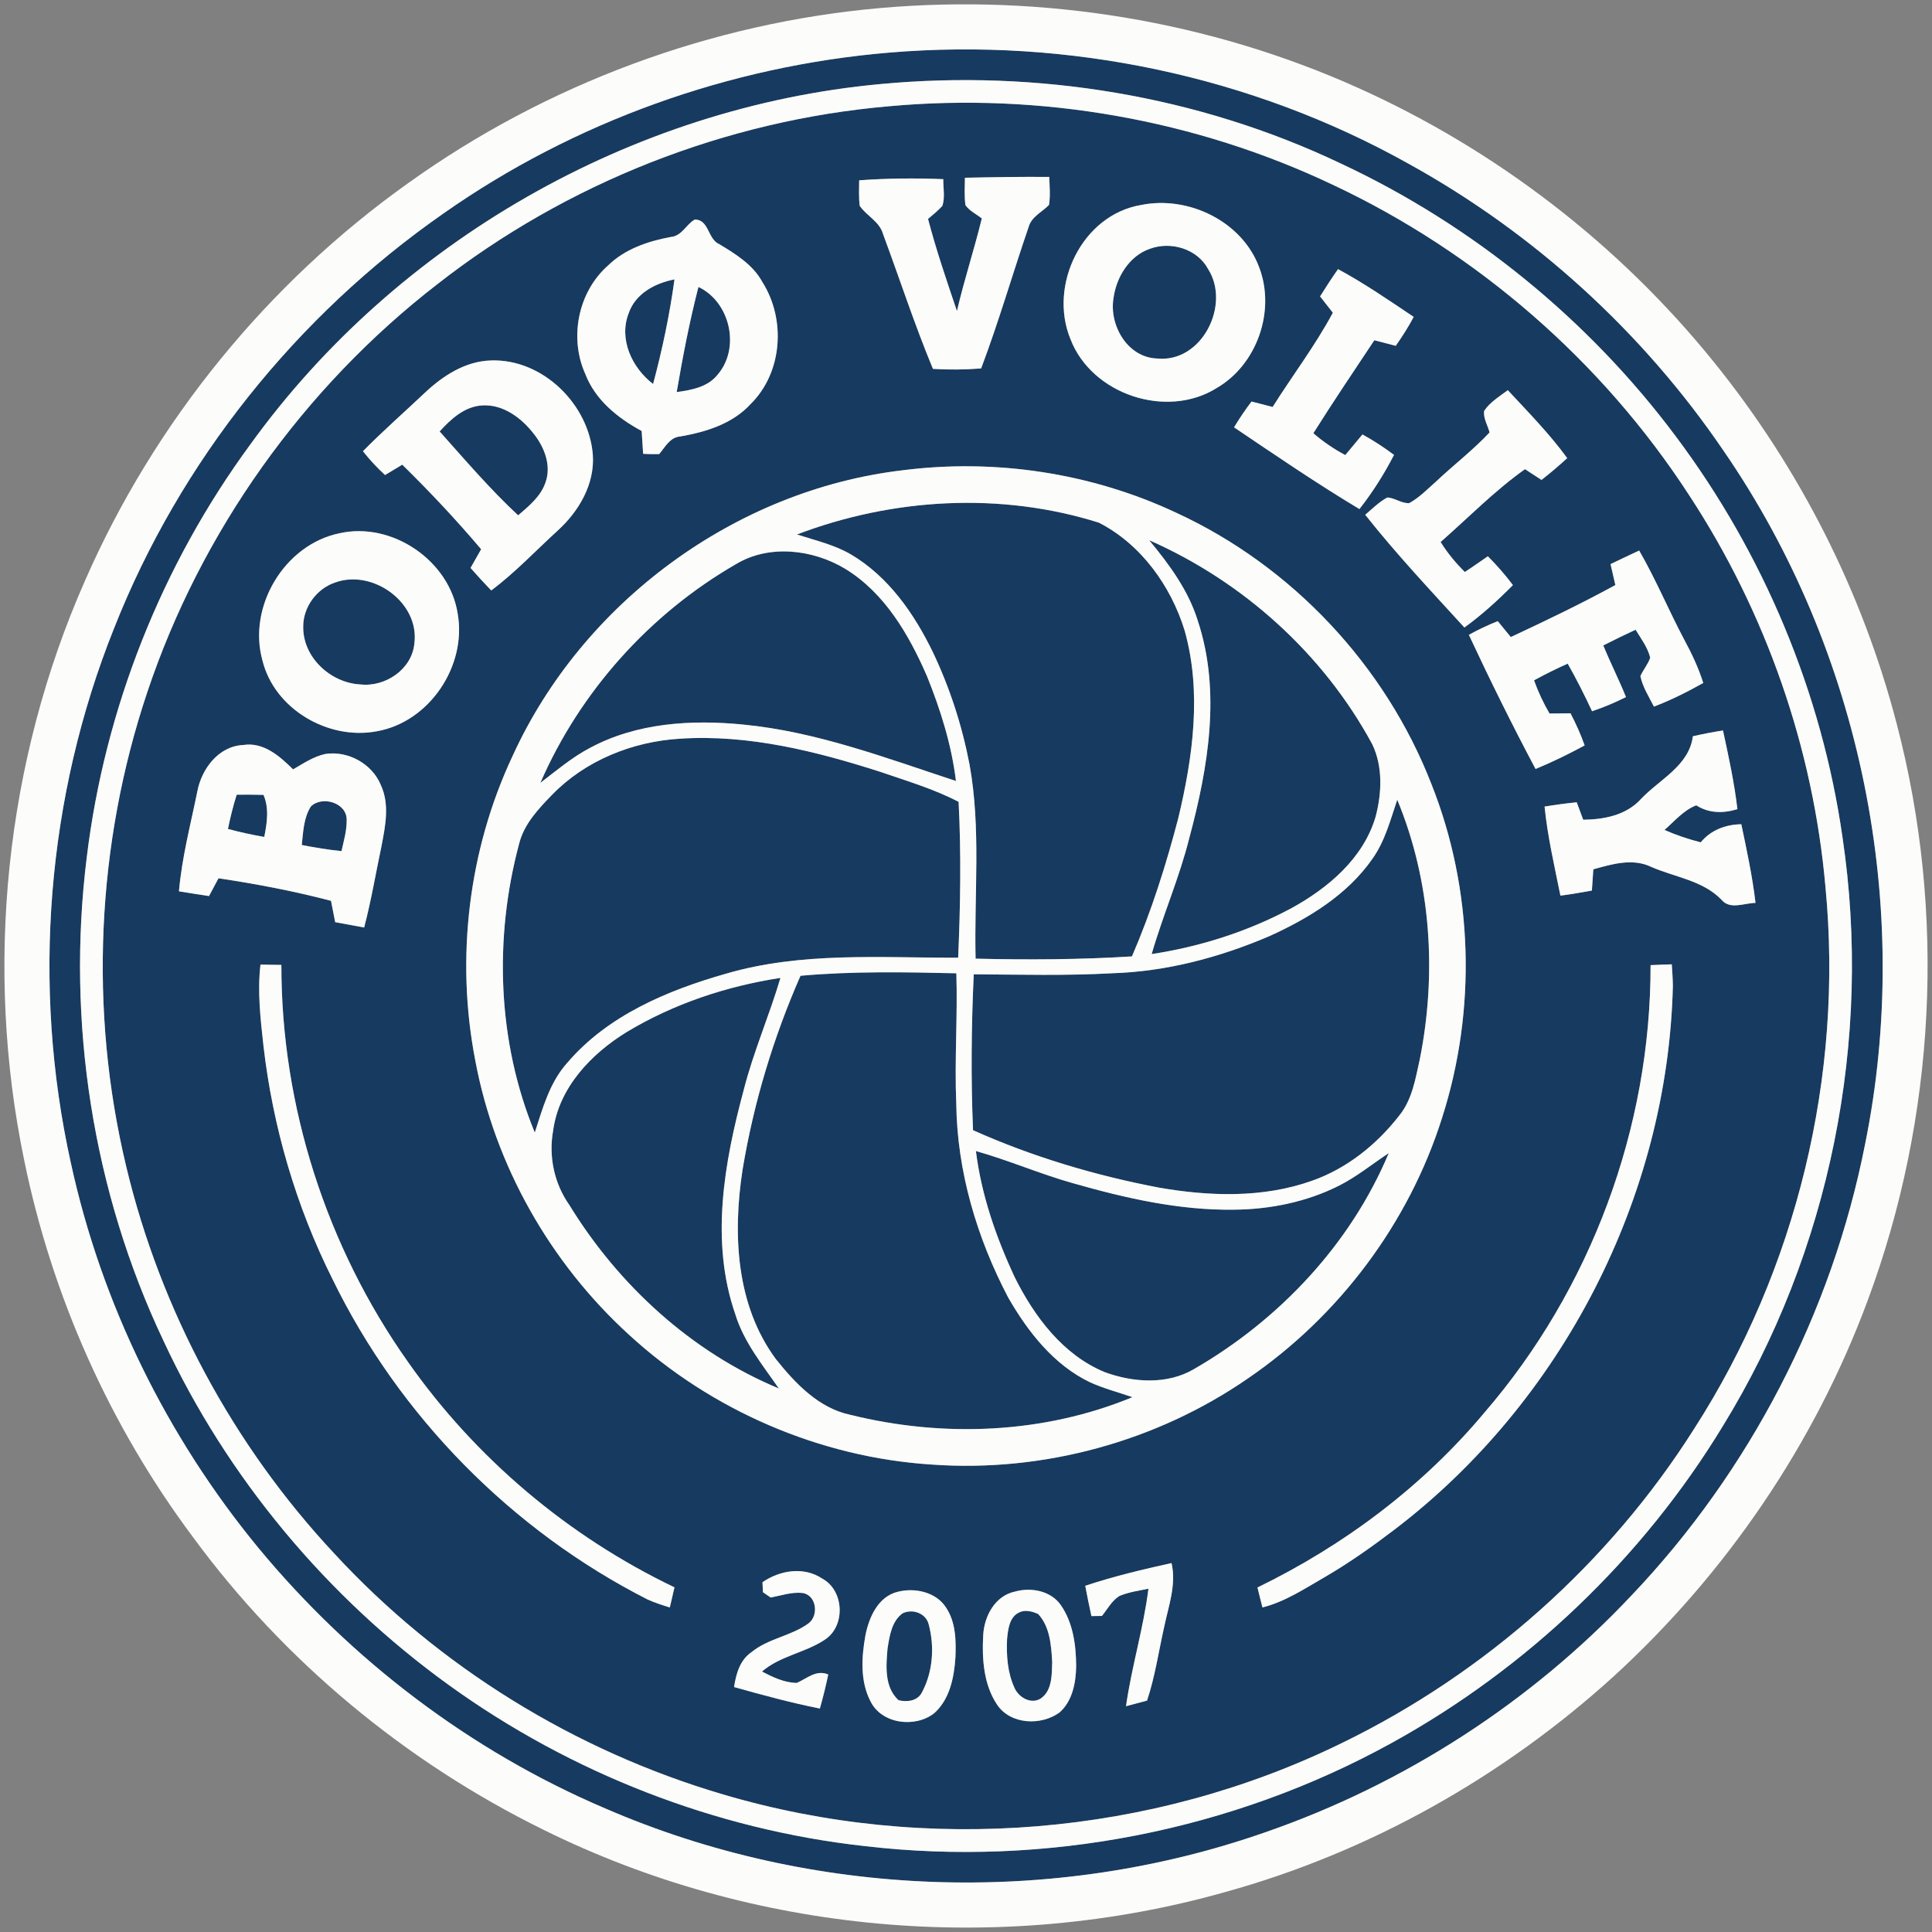<?xml version="1.0" encoding="UTF-8"?>
<svg width="256px" height="256px" viewBox="0 0 256 256" version="1.1" xmlns="http://www.w3.org/2000/svg" xmlns:xlink="http://www.w3.org/1999/xlink">
    <rect x="0" y="0" width="256" height="256" fill="#808080" stroke="none"/>
    <!-- Generator: Sketch 51.3 (57544) - http://www.bohemiancoding.com/sketch -->
    <title>logo/bodø</title>
    <desc>Created with Sketch.</desc>
    <defs></defs>
    <g id="logo/bodø" stroke="none" stroke-width="1" fill="none" fill-rule="evenodd">
        <g id="bodø" fill-rule="nonzero">
            <g id="#173a60ff" transform="translate(5.967, 5.967)" fill="#173A60">
                <path d="M111.864,1.003 C135.561,-0.991 159.854,4.082 180.626,15.7 C197.299,24.896 211.764,38.072 222.457,53.826 C240.67,80.291 247.556,114.197 241.159,145.675 C236.761,167.981 225.889,188.963 210.218,205.433 C196.881,219.617 180.047,230.472 161.65,236.833 C133.472,246.685 101.642,245.533 74.252,233.67 C56.427,226.08 40.578,214.037 28.25,199.113 C16.124,184.38 7.471,166.776 3.419,148.122 C-1.79,124.622 0.209,99.566 9.172,77.218 C17.884,55.162 33.322,35.888 52.757,22.342 C70.105,10.145 90.746,2.775 111.864,1.003 Z M110.683,5.174 C77.749,8.217 46.587,26.077 27.235,52.883 C15.467,68.887 7.913,87.935 5.526,107.657 C2.823,129.384 6.308,151.887 15.688,171.681 C24.114,189.822 37.356,205.665 53.569,217.355 C69.693,228.98 88.818,236.457 108.588,238.647 C132.541,241.458 157.318,236.636 178.436,224.982 C196.38,215.094 211.704,200.474 222.338,182.959 C236.528,159.884 242.168,131.765 238.175,104.996 C235.436,85.793 227.697,67.354 216.072,51.839 C204.537,36.401 189.148,23.852 171.687,15.694 C152.812,6.707 131.461,3.216 110.683,5.174 Z" id="Shape"></path>
                <path d="M111.852,8.11 C131.909,6.278 152.448,9.876 170.649,18.523 C189.774,27.516 206.34,41.909 217.845,59.638 C228.013,75.135 234.303,93.151 235.92,111.614 C238.319,136.563 232.095,162.241 218.537,183.323 C207.247,201.184 190.86,215.738 171.866,224.982 C146.636,237.346 116.787,239.775 89.857,231.808 C70.224,226.038 52.155,214.903 38.287,199.841 C24.902,185.508 15.306,167.665 10.753,148.587 C5.8,127.928 6.797,105.891 13.546,85.757 C20.659,64.477 34.235,45.418 51.976,31.693 C69.108,18.284 90.173,9.977 111.852,8.11 Z M121.889,17.586 C121.872,18.791 121.8,20.009 121.955,21.208 C122.498,21.984 123.393,22.401 124.127,22.968 C123.131,27.092 121.788,31.12 120.833,35.249 C119.467,31.215 118.088,27.175 117.002,23.046 C117.653,22.491 118.321,21.948 118.9,21.315 C119.276,20.176 119.007,18.946 119.019,17.771 C115.307,17.622 111.584,17.651 107.878,17.926 C107.872,19.054 107.806,20.182 107.95,21.303 C108.857,22.64 110.569,23.368 111.035,25.033 C113.249,30.983 115.212,37.039 117.653,42.911 C119.777,43.043 121.913,43.019 124.038,42.852 C126.371,36.681 128.197,30.326 130.339,24.084 C130.727,22.73 132.112,22.133 133.03,21.19 C133.227,19.961 133.102,18.708 133.066,17.478 C129.343,17.443 125.613,17.508 121.889,17.586 Z M145.228,21.196 C137.405,22.509 132.935,31.836 135.877,38.973 C138.694,46.301 148.623,49.613 155.271,45.436 C160.606,42.327 163.07,35.231 160.886,29.473 C158.625,23.35 151.488,19.919 145.228,21.196 Z M82.911,25.433 C79.879,26 76.83,27.026 74.586,29.228 C70.63,32.725 69.43,38.788 71.585,43.58 C72.909,47.035 75.887,49.428 79.056,51.14 C79.121,52.149 79.187,53.151 79.253,54.166 C79.957,54.208 80.667,54.219 81.377,54.202 C82.165,53.277 82.797,51.97 84.164,51.868 C87.577,51.272 91.092,50.197 93.503,47.56 C97.722,43.389 98.187,36.377 95.066,31.43 C93.813,29.115 91.527,27.706 89.343,26.388 C87.792,25.737 87.995,23.088 86.079,23.13 C84.939,23.786 84.373,25.32 82.911,25.433 Z M171.329,29.694 C170.5,30.875 169.712,32.087 168.948,33.31 C169.509,34.032 170.076,34.748 170.643,35.47 C168.31,39.826 165.296,43.777 162.664,47.96 C161.734,47.721 160.797,47.476 159.866,47.238 C159.03,48.336 158.261,49.475 157.55,50.657 C163.028,54.351 168.495,58.086 174.164,61.488 C175.918,59.25 177.446,56.839 178.746,54.309 C177.416,53.312 176.025,52.399 174.563,51.6 C173.811,52.513 173.048,53.42 172.29,54.333 C170.774,53.527 169.354,52.561 168.059,51.439 C170.673,47.279 173.424,43.204 176.139,39.116 C177.082,39.361 178.024,39.611 178.973,39.856 C179.839,38.627 180.65,37.356 181.354,36.025 C178.072,33.823 174.808,31.573 171.329,29.694 Z M50.293,46.11 C47.572,48.682 44.755,51.152 42.124,53.82 C43.013,54.948 43.991,56.004 45.054,56.976 C45.811,56.517 46.575,56.057 47.333,55.604 C50.979,59.178 54.488,62.914 57.788,66.811 C57.323,67.634 56.851,68.464 56.38,69.287 C57.269,70.302 58.188,71.298 59.125,72.271 C62.293,69.902 65.008,67.002 67.927,64.34 C70.719,61.804 72.85,58.206 72.587,54.321 C72.086,47.614 65.933,41.557 59.095,41.795 C55.687,41.885 52.698,43.836 50.293,46.11 Z M190.693,48.473 C190.556,49.463 191.165,50.388 191.409,51.331 C189.219,53.676 186.659,55.628 184.332,57.824 C183.192,58.832 182.112,59.96 180.769,60.7 C179.749,60.766 178.866,60.002 177.857,59.954 C176.759,60.551 175.87,61.44 174.933,62.246 C179.045,67.443 183.604,72.283 188.073,77.182 C190.383,75.511 192.495,73.584 194.5,71.561 C193.492,70.212 192.376,68.941 191.182,67.742 C190.162,68.428 189.166,69.162 188.127,69.824 C186.916,68.619 185.818,67.306 184.923,65.85 C188.617,62.604 192.084,59.053 196.1,56.201 C196.828,56.672 197.556,57.149 198.29,57.627 C199.465,56.708 200.599,55.741 201.697,54.739 C199.346,51.504 196.535,48.658 193.826,45.734 C192.722,46.563 191.481,47.303 190.693,48.473 Z M113.607,56.35 C91.396,58.975 71.232,73.876 61.959,94.189 C56.099,106.661 54.387,121.018 57.006,134.534 C59.602,148.438 66.924,161.352 77.361,170.876 C88.299,180.937 102.71,187.166 117.557,188.097 C132.249,189.142 147.257,185.06 159.376,176.688 C171.454,168.447 180.71,156.112 185.114,142.155 C189.703,127.845 189.267,111.924 183.711,97.948 C177.595,82.2 165.212,69.025 149.87,61.965 C138.64,56.696 125.905,54.774 113.607,56.35 Z M38.991,64.698 C31.723,66.202 26.817,74.425 28.81,81.55 C30.392,87.983 37.511,92.136 43.92,90.937 C50.896,89.743 55.89,82.308 54.685,75.386 C53.617,68.314 45.967,63.111 38.991,64.698 Z M207.438,68.78 C207.646,69.705 207.861,70.63 208.076,71.555 C203.547,74.031 198.892,76.263 194.22,78.447 C193.641,77.743 193.068,77.039 192.495,76.341 C191.177,76.86 189.899,77.468 188.664,78.149 C191.463,84.146 194.399,90.083 197.502,95.925 C199.728,95.012 201.888,93.95 204.006,92.804 C203.487,91.337 202.849,89.922 202.133,88.55 C201.202,88.55 200.277,88.562 199.352,88.58 C198.534,87.177 197.848,85.703 197.299,84.182 C198.755,83.382 200.247,82.642 201.763,81.968 C202.926,84.021 203.988,86.133 204.991,88.275 C206.531,87.762 208.028,87.124 209.484,86.401 C208.553,84.086 207.42,81.86 206.477,79.557 C207.891,78.835 209.317,78.143 210.755,77.474 C211.477,78.656 212.355,79.808 212.695,81.174 C212.408,82.057 211.77,82.773 211.394,83.621 C211.698,85.077 212.522,86.354 213.19,87.661 C215.452,86.801 217.612,85.715 219.724,84.528 C219.092,82.523 218.191,80.619 217.194,78.775 C215.13,74.884 213.441,70.803 211.233,66.984 C209.962,67.568 208.697,68.171 207.438,68.78 Z M218.346,91.593 C217.851,95.502 213.936,97.298 211.477,99.894 C209.532,102.054 206.596,102.621 203.815,102.651 C203.523,101.881 203.237,101.111 202.956,100.341 C201.53,100.479 200.104,100.675 198.695,100.908 C199.095,104.888 200.008,108.791 200.796,112.712 C202.192,112.527 203.583,112.294 204.967,112.037 C205.033,111.094 205.092,110.158 205.158,109.221 C207.617,108.54 210.302,107.723 212.76,108.869 C215.899,110.265 219.659,110.677 222.135,113.249 C223.263,114.627 225.161,113.684 226.647,113.672 C226.241,110.158 225.489,106.702 224.767,103.247 C222.69,103.283 220.733,104.011 219.39,105.646 C217.749,105.229 216.138,104.691 214.586,104.005 C215.911,102.848 217.111,101.392 218.793,100.741 C220.47,101.815 222.38,101.827 224.248,101.248 C223.842,97.734 223.084,94.272 222.338,90.823 C220.995,91.032 219.665,91.289 218.346,91.593 Z M20.176,98.915 C19.287,103.307 18.129,107.669 17.747,112.139 C19.078,112.354 20.402,112.568 21.727,112.765 C22.151,111.978 22.569,111.19 22.986,110.408 C27.993,111.16 32.994,112.109 37.893,113.398 C38.072,114.335 38.257,115.284 38.448,116.226 C39.725,116.465 41.008,116.698 42.285,116.931 C43.222,113.368 43.824,109.74 44.582,106.142 C45.089,103.51 45.68,100.64 44.511,98.092 C43.371,95.257 40.172,93.485 37.165,93.932 C35.589,94.266 34.241,95.185 32.868,95.979 C31.096,94.231 28.948,92.321 26.244,92.751 C22.974,92.912 20.743,95.919 20.176,98.915 Z M28.548,121.848 C28.124,125.446 28.554,129.068 28.948,132.655 C30.189,143.378 33.268,153.898 38.108,163.56 C46.957,181.7 61.846,196.816 79.831,205.97 C80.786,206.399 81.789,206.721 82.785,207.032 C83,206.137 83.209,205.254 83.406,204.364 C69.341,197.633 57.048,187.262 48.091,174.498 C37.29,159.233 31.293,140.603 31.317,121.889 C30.392,121.866 29.467,121.854 28.548,121.848 Z M212.743,121.919 C212.778,143.467 204.818,164.878 190.747,181.187 C182.554,190.992 172.123,198.809 160.653,204.382 C160.862,205.265 161.089,206.143 161.316,207.026 C164.329,206.268 166.931,204.52 169.593,202.992 C172.809,201.124 175.852,198.964 178.806,196.714 C201.017,179.803 215.022,152.621 215.696,124.694 C215.684,123.727 215.619,122.767 215.553,121.812 C214.61,121.836 213.673,121.877 212.743,121.919 Z M137.834,204.156 C138.079,205.498 138.359,206.835 138.652,208.172 C138.998,208.166 139.696,208.16 140.042,208.154 C140.776,207.253 141.343,206.155 142.34,205.516 C143.569,204.991 144.906,204.812 146.206,204.543 C145.556,209.795 143.975,214.873 143.235,220.112 C144.16,219.862 145.091,219.617 146.021,219.372 C147.084,216.198 147.555,212.874 148.289,209.622 C148.868,206.835 149.93,204.018 149.268,201.148 C145.419,201.995 141.576,202.914 137.834,204.156 Z M95.066,203.684 C95.084,204.018 95.108,204.681 95.126,205.009 C95.382,205.188 95.896,205.534 96.152,205.713 C97.549,205.45 98.945,204.955 100.377,205.11 C102.245,205.403 102.561,208.13 101.141,209.156 C98.843,210.821 95.824,211.131 93.61,212.951 C92.07,213.996 91.563,215.84 91.301,217.576 C95.06,218.632 98.837,219.659 102.669,220.423 C103.092,218.931 103.468,217.427 103.778,215.911 C102.191,215.237 100.974,216.43 99.619,217.027 C97.966,217.009 96.433,216.269 95,215.517 C97.411,213.441 100.699,213.047 103.301,211.316 C106.106,209.52 105.909,204.764 102.973,203.201 C100.532,201.572 97.375,202.097 95.066,203.684 Z M113.028,204.943 C110.384,205.558 109.173,208.339 108.702,210.755 C108.188,213.626 107.991,216.794 109.376,219.462 C110.856,222.487 115.313,223.024 117.826,221.037 C119.884,219.199 120.457,216.293 120.63,213.668 C120.726,211.424 120.684,208.977 119.389,207.044 C118.076,204.991 115.278,204.382 113.028,204.943 Z M128.525,204.925 C125.882,205.474 124.443,208.183 124.312,210.696 C124.139,213.835 124.36,217.266 126.18,219.951 C127.982,222.565 131.98,222.714 134.421,220.948 C136.134,219.444 136.593,217.015 136.629,214.837 C136.617,212.044 136.229,209.067 134.6,206.721 C133.275,204.812 130.655,204.329 128.525,204.925 Z" id="Shape"></path>
                <path d="M146.385,27.002 C149.172,25.964 152.669,26.996 154.113,29.682 C157.133,34.42 153.29,42.118 147.388,41.539 C143.45,41.431 140.985,37.165 141.576,33.549 C141.946,30.78 143.646,27.951 146.385,27.002 Z" id="Shape"></path>
                <path d="M77.337,35.536 C78.226,32.928 80.846,31.543 83.406,31.054 C82.767,35.733 81.789,40.363 80.571,44.916 C77.779,42.78 75.988,38.985 77.337,35.536 Z" id="Shape"></path>
                <path d="M86.581,32.057 C90.799,34.044 92.178,40.19 89.093,43.711 C87.786,45.34 85.644,45.716 83.698,45.985 C84.498,41.318 85.393,36.646 86.581,32.057 Z" id="Shape"></path>
                <path d="M52.286,51.2 C53.778,49.553 55.592,47.888 57.931,47.751 C60.736,47.584 63.171,49.446 64.794,51.558 C66.184,53.324 67.121,55.753 66.309,57.973 C65.683,59.823 64.113,61.088 62.687,62.317 C58.97,58.856 55.664,54.983 52.286,51.2 Z" id="Shape"></path>
                <path d="M99.631,64.853 C112.324,60.02 126.645,59.19 139.642,63.29 C145.21,66.136 149.178,71.662 150.998,77.564 C153.296,85.697 152.102,94.332 150.169,102.412 C148.54,108.654 146.582,114.836 144.022,120.762 C137.13,121.191 130.208,121.227 123.304,121.06 C123.101,112.485 124.044,103.814 122.498,95.317 C121.513,90.191 119.89,85.172 117.647,80.458 C115.164,75.344 111.751,70.421 106.762,67.485 C104.554,66.202 102.042,65.635 99.631,64.853 Z" id="Shape"></path>
                <path d="M146.302,65.611 C158.756,71.095 169.384,80.667 175.864,92.649 C177.296,95.639 177.129,99.172 176.294,102.305 C174.653,107.806 169.986,111.727 165.117,114.394 C159.376,117.462 153.069,119.479 146.636,120.451 C148.134,115.26 150.324,110.289 151.631,105.038 C154.119,95.764 155.844,85.668 152.759,76.323 C151.511,72.271 148.975,68.834 146.302,65.611 Z" id="Shape"></path>
                <path d="M91.516,68.804 C95.919,66.124 101.726,66.817 106.016,69.394 C111.268,72.599 114.472,78.131 116.865,83.633 C118.661,88.09 120.123,92.733 120.702,97.519 C111.47,94.487 102.263,90.984 92.518,90.042 C85.662,89.361 78.399,89.803 72.223,93.127 C69.83,94.374 67.771,96.134 65.635,97.763 C70.886,85.679 80.112,75.392 91.516,68.804 Z" id="Shape"></path>
                <path d="M38.412,71.226 C43.419,69.383 49.666,73.888 48.938,79.312 C48.604,82.738 45.077,85.095 41.783,84.725 C37.821,84.522 34.127,81.108 34.211,77.039 C34.211,74.467 35.989,72.044 38.412,71.226 Z" id="Shape"></path>
                <path d="M67.163,99.369 C71.579,94.804 77.82,92.297 84.11,91.915 C93.198,91.313 102.179,93.574 110.76,96.331 C114.233,97.531 117.784,98.575 121.054,100.282 C121.406,107.156 121.293,114.06 120.994,120.935 C110.73,120.959 100.21,120.129 90.227,123.053 C82.469,125.261 74.556,128.585 69.204,134.857 C66.87,137.446 65.945,140.866 64.895,144.106 C59.93,132.064 59.465,118.363 62.818,105.837 C63.463,103.235 65.355,101.23 67.163,99.369 Z" id="Shape"></path>
                <path d="M25.397,99.333 C26.585,99.321 27.766,99.327 28.948,99.357 C29.717,101.153 29.413,103.08 29.049,104.93 C27.432,104.65 25.827,104.304 24.239,103.874 C24.544,102.34 24.926,100.825 25.397,99.333 Z" id="Shape"></path>
                <path d="M35.231,100.884 C36.735,99.428 40.005,100.407 39.969,102.68 C39.993,104.083 39.582,105.449 39.283,106.81 C37.517,106.631 35.762,106.344 34.02,105.998 C34.211,104.262 34.259,102.394 35.231,100.884 Z" id="Shape"></path>
                <path d="M179.176,100.001 C183.658,110.802 184.445,122.987 182.16,134.409 C181.587,136.975 181.157,139.738 179.445,141.844 C176.443,145.711 172.451,148.91 167.79,150.521 C161.34,152.794 154.286,152.562 147.633,151.404 C139.171,149.799 130.829,147.31 122.964,143.79 C122.671,136.909 122.743,130.005 123.059,123.131 C129.176,123.172 135.298,123.334 141.415,122.993 C148.593,122.773 155.653,120.893 162.235,118.076 C167.426,115.725 172.546,112.61 175.87,107.848 C177.547,105.509 178.263,102.686 179.176,100.001 Z" id="Shape"></path>
                <path d="M100.103,123.328 C106.965,122.713 113.875,122.838 120.756,122.999 C120.935,128.758 120.499,134.516 120.744,140.275 C120.851,149.256 123.483,158.081 127.642,165.994 C130.244,170.506 133.663,174.892 138.461,177.189 C140.269,178.012 142.202,178.514 144.088,179.164 C132.338,184.028 119.007,184.553 106.726,181.509 C102.519,180.632 99.404,177.332 96.832,174.11 C91.545,166.961 91.116,157.532 92.423,149.053 C93.885,140.209 96.498,131.533 100.103,123.328 Z" id="Shape"></path>
                <path d="M77.074,130.781 C83.281,127.039 90.304,124.706 97.447,123.608 C95.967,128.621 93.849,133.43 92.566,138.514 C89.988,148.092 88.126,158.517 91.456,168.154 C92.59,171.86 95.066,174.88 97.232,178.012 C85.673,173.209 75.994,164.335 69.478,153.707 C67.467,150.855 66.703,147.257 67.33,143.825 C68.1,138.133 72.366,133.675 77.074,130.781 Z" id="Shape"></path>
                <path d="M123.345,146.553 C127.69,147.77 131.837,149.59 136.187,150.807 C143.139,152.794 150.3,154.429 157.574,154.322 C162.348,154.274 167.158,153.302 171.442,151.147 C173.8,149.96 175.852,148.277 178.048,146.827 C172.982,158.917 163.512,168.954 152.198,175.47 C148.647,177.541 144.166,177.225 140.424,175.852 C134.892,173.579 131.103,168.506 128.501,163.303 C126.025,158.004 124.068,152.377 123.345,146.553 Z" id="Shape"></path>
                <path d="M113.619,207.814 C114.943,207.145 116.781,207.808 117.104,209.323 C117.873,212.235 117.647,215.553 116.22,218.233 C115.665,219.42 114.239,219.605 113.094,219.319 C111.202,217.6 111.435,214.771 111.637,212.462 C111.9,210.821 112.181,208.858 113.619,207.814 Z" id="Shape"></path>
                <path d="M129.092,207.682 C129.88,207.288 130.829,207.551 131.592,207.897 C133.162,209.58 133.323,212.056 133.454,214.24 C133.4,215.899 133.478,218.036 131.938,219.092 C130.65,219.915 128.997,218.949 128.454,217.672 C127.529,215.667 127.373,213.387 127.475,211.215 C127.606,209.938 127.761,208.291 129.092,207.682 Z" id="Shape"></path>
            </g>
            <g id="#fcfdfaff" fill="#FCFDFA">
                <path d="M116.668,1.062 C138.204,-0.823 160.218,2.769 179.946,11.642 C198.218,19.847 214.533,32.397 227.112,47.99 C238.456,62.025 246.804,78.477 251.334,95.949 C257.892,120.988 256.507,148.026 247.491,172.284 C240.461,191.284 228.735,208.488 213.793,222.153 C199.155,235.442 181.462,245.414 162.384,250.695 C132.613,259.121 99.762,256.203 72.014,242.454 C53.724,233.461 37.588,220.07 25.528,203.618 C14.554,188.921 6.898,171.765 3.216,153.791 C-2.112,128.167 0.686,100.89 11.266,76.937 C20.456,55.944 35.434,37.529 54.106,24.251 C72.402,11.135 94.243,3.031 116.668,1.062 Z M117.832,6.97 C96.713,8.742 76.072,16.112 58.725,28.309 C39.289,41.855 23.852,61.13 15.139,83.185 C6.176,105.533 4.177,130.59 9.387,154.089 C13.439,172.743 22.091,190.347 34.217,205.08 C46.545,220.005 62.395,232.047 80.219,239.637 C107.61,251.501 139.439,252.652 167.617,242.8 C186.015,236.439 202.849,225.584 216.186,211.4 C231.856,194.93 242.729,173.949 247.127,151.643 C253.524,120.165 246.637,86.258 228.425,59.793 C217.731,44.039 203.266,30.863 186.594,21.668 C165.821,10.049 141.528,4.977 117.832,6.97 Z" id="Shape"></path>
                <path d="M116.65,11.141 C137.428,9.184 158.78,12.675 177.654,21.662 C195.115,29.819 210.505,42.368 222.04,57.806 C233.664,73.321 241.404,91.76 244.143,110.963 C248.135,137.733 242.496,165.851 228.305,188.927 C217.672,206.441 202.347,221.061 184.404,230.949 C163.285,242.603 138.509,247.425 114.556,244.614 C94.786,242.424 75.66,234.947 59.536,223.323 C43.323,211.633 30.081,195.789 21.656,177.648 C12.275,157.855 8.79,135.352 11.493,113.625 C13.88,93.902 21.435,74.855 33.202,58.85 C52.555,32.045 83.716,14.184 116.65,11.141 Z M117.82,14.077 C96.14,15.945 75.075,24.251 57.943,37.66 C40.202,51.385 26.626,70.445 19.513,91.724 C12.764,111.858 11.768,133.896 16.721,154.555 C21.274,173.632 30.869,191.475 44.254,205.808 C58.122,220.87 76.191,232.005 95.824,237.776 C122.755,245.742 152.603,243.313 177.833,230.949 C196.828,221.706 213.214,207.151 224.504,189.291 C238.062,168.208 244.286,142.531 241.887,117.581 C240.27,99.118 233.98,81.102 223.812,65.605 C212.307,47.876 195.742,33.483 176.616,24.49 C158.416,15.843 137.876,12.245 117.82,14.077 Z" id="Shape"></path>
                <path d="M127.857,23.553 C131.58,23.476 135.31,23.41 139.034,23.446 C139.069,24.675 139.195,25.928 138.998,27.157 C138.079,28.1 136.694,28.697 136.307,30.052 C134.164,36.294 132.338,42.649 130.005,48.819 C127.881,48.986 125.744,49.01 123.62,48.879 C121.179,43.007 119.216,36.95 117.002,31 C116.537,29.336 114.824,28.608 113.917,27.271 C113.774,26.149 113.839,25.021 113.845,23.893 C117.551,23.619 121.275,23.589 124.986,23.738 C124.975,24.914 125.243,26.143 124.867,27.283 C124.288,27.915 123.62,28.458 122.97,29.013 C124.056,33.143 125.434,37.183 126.801,41.217 C127.755,37.087 129.098,33.059 130.095,28.936 C129.361,28.369 128.465,27.951 127.922,27.175 C127.767,25.976 127.839,24.759 127.857,23.553 Z" id="Shape"></path>
                <path d="M151.195,27.163 C157.455,25.886 164.592,29.318 166.854,35.44 C169.038,41.199 166.573,48.294 161.238,51.403 C154.591,55.58 144.661,52.268 141.844,44.94 C138.902,37.803 143.372,28.476 151.195,27.163 Z M152.353,32.97 C149.614,33.919 147.913,36.747 147.543,39.516 C146.952,43.132 149.417,47.399 153.355,47.506 C159.257,48.085 163.1,40.387 160.081,35.649 C158.636,32.964 155.14,31.931 152.353,32.97 Z" id="Shape"></path>
                <path d="M88.878,31.4 C90.34,31.287 90.907,29.753 92.047,29.097 C93.962,29.055 93.759,31.705 95.311,32.355 C97.495,33.674 99.78,35.082 101.033,37.397 C104.154,42.344 103.689,49.356 99.47,53.527 C97.059,56.165 93.544,57.239 90.131,57.836 C88.765,57.937 88.132,59.244 87.344,60.169 C86.634,60.187 85.924,60.175 85.22,60.133 C85.154,59.119 85.089,58.116 85.023,57.108 C81.854,55.395 78.877,53.002 77.552,49.547 C75.398,44.755 76.597,38.692 80.553,35.196 C82.797,32.994 85.847,31.967 88.878,31.4 Z M83.304,41.503 C81.956,44.952 83.746,48.747 86.539,50.884 C87.756,46.331 88.735,41.7 89.373,37.022 C86.813,37.511 84.194,38.895 83.304,41.503 Z M92.548,38.024 C91.36,42.613 90.465,47.285 89.666,51.952 C91.611,51.683 93.753,51.307 95.06,49.678 C98.145,46.158 96.767,40.011 92.548,38.024 Z" id="Shape"></path>
                <path d="M177.296,35.661 C180.775,37.541 184.04,39.79 187.322,41.992 C186.617,43.323 185.806,44.594 184.941,45.823 C183.992,45.579 183.049,45.328 182.106,45.083 C179.391,49.171 176.64,53.247 174.026,57.406 C175.321,58.528 176.741,59.495 178.257,60.3 C179.015,59.387 179.779,58.48 180.531,57.567 C181.993,58.367 183.383,59.28 184.714,60.276 C183.413,62.807 181.885,65.217 180.131,67.455 C174.462,64.054 168.996,60.318 163.518,56.624 C164.228,55.443 164.998,54.303 165.833,53.205 C166.764,53.444 167.701,53.688 168.632,53.927 C171.263,49.744 174.277,45.794 176.61,41.437 C176.043,40.715 175.476,39.999 174.915,39.277 C175.679,38.054 176.467,36.843 177.296,35.661 Z" id="Shape"></path>
                <path d="M56.26,52.077 C58.665,49.804 61.655,47.852 65.062,47.763 C71.901,47.524 78.053,53.581 78.554,60.288 C78.817,64.173 76.687,67.771 73.894,70.308 C70.976,72.969 68.261,75.869 65.092,78.238 C64.155,77.265 63.236,76.269 62.347,75.254 C62.818,74.431 63.29,73.601 63.755,72.778 C60.455,68.881 56.947,65.146 53.301,61.571 C52.543,62.025 51.779,62.484 51.021,62.944 C49.959,61.971 48.98,60.915 48.091,59.787 C50.723,57.12 53.539,54.649 56.26,52.077 Z M58.253,57.167 C61.631,60.951 64.937,64.823 68.655,68.285 C70.081,67.055 71.65,65.79 72.277,63.94 C73.088,61.72 72.151,59.292 70.761,57.525 C69.138,55.413 66.703,53.551 63.899,53.718 C61.559,53.855 59.745,55.52 58.253,57.167 Z" id="Shape"></path>
                <path d="M196.661,54.44 C197.448,53.271 198.689,52.531 199.793,51.701 C202.503,54.625 205.313,57.472 207.664,60.706 C206.566,61.709 205.433,62.675 204.257,63.594 C203.523,63.117 202.795,62.639 202.067,62.168 C198.051,65.02 194.584,68.571 190.89,71.817 C191.785,73.273 192.883,74.586 194.095,75.792 C195.133,75.129 196.129,74.395 197.15,73.709 C198.343,74.908 199.459,76.179 200.468,77.528 C198.463,79.551 196.35,81.478 194.041,83.149 C189.571,78.25 185.012,73.411 180.901,68.213 C181.838,67.407 182.727,66.518 183.825,65.921 C184.833,65.969 185.716,66.733 186.737,66.667 C188.079,65.927 189.16,64.8 190.299,63.791 C192.627,61.595 195.187,59.644 197.377,57.299 C197.132,56.356 196.523,55.431 196.661,54.44 Z" id="Shape"></path>
                <path d="M119.574,62.317 C131.873,60.742 144.607,62.663 155.838,67.932 C171.18,74.992 183.562,88.168 189.679,103.916 C195.234,117.891 195.67,133.812 191.081,148.122 C186.677,162.08 177.422,174.414 165.344,182.655 C153.224,191.027 138.216,195.109 123.524,194.065 C108.678,193.134 94.266,186.904 83.328,176.843 C72.891,167.319 65.569,154.406 62.974,140.502 C60.354,126.986 62.067,112.628 67.927,100.156 C77.2,79.843 97.364,64.943 119.574,62.317 Z M105.599,70.821 C108.009,71.602 110.522,72.169 112.73,73.452 C117.718,76.388 121.132,81.311 123.614,86.425 C125.858,91.14 127.481,96.158 128.465,101.284 C130.011,109.782 129.068,118.452 129.271,127.027 C136.175,127.194 143.097,127.159 149.99,126.729 C152.55,120.803 154.507,114.621 156.136,108.379 C158.07,100.299 159.263,91.665 156.966,83.531 C155.146,77.629 151.177,72.104 145.61,69.257 C132.613,65.158 118.291,65.987 105.599,70.821 Z M152.269,71.579 C154.943,74.801 157.479,78.238 158.726,82.29 C161.811,91.635 160.087,101.732 157.598,111.005 C156.291,116.256 154.101,121.227 152.603,126.419 C159.036,125.446 165.344,123.429 171.084,120.362 C175.954,117.694 180.62,113.774 182.261,108.272 C183.097,105.139 183.264,101.606 181.832,98.617 C175.351,86.634 164.723,77.063 152.269,71.579 Z M97.483,74.771 C86.079,81.359 76.854,91.647 71.602,103.731 C73.739,102.102 75.797,100.341 78.19,99.094 C84.367,95.77 91.629,95.329 98.485,96.009 C108.23,96.952 117.438,100.455 126.669,103.486 C126.09,98.7 124.628,94.058 122.832,89.6 C120.439,84.098 117.235,78.566 111.984,75.362 C107.693,72.784 101.887,72.092 97.483,74.771 Z M73.13,105.336 C71.322,107.198 69.43,109.203 68.786,111.805 C65.432,124.33 65.898,138.031 70.862,150.073 C71.913,146.833 72.838,143.414 75.171,140.824 C80.524,134.552 88.436,131.228 96.194,129.02 C106.177,126.096 116.698,126.926 126.962,126.902 C127.26,120.028 127.373,113.123 127.021,106.249 C123.751,104.542 120.201,103.498 116.728,102.299 C108.147,99.542 99.166,97.28 90.077,97.883 C83.788,98.265 77.546,100.771 73.13,105.336 Z M185.143,105.968 C184.23,108.654 183.514,111.476 181.838,113.816 C178.514,118.578 173.394,121.692 168.202,124.044 C161.62,126.86 154.561,128.74 147.382,128.961 C141.265,129.301 135.143,129.14 129.026,129.098 C128.71,135.972 128.639,142.877 128.931,149.757 C136.796,153.278 145.138,155.766 153.6,157.371 C160.254,158.529 167.307,158.762 173.758,156.488 C178.418,154.877 182.41,151.679 185.412,147.812 C187.125,145.705 187.554,142.942 188.127,140.376 C190.413,128.955 189.625,116.769 185.143,105.968 Z M106.07,129.295 C102.466,137.5 99.852,146.177 98.39,155.02 C97.083,163.5 97.513,172.928 102.8,180.077 C105.372,183.3 108.487,186.6 112.694,187.477 C124.975,190.52 138.306,189.995 150.055,185.132 C148.17,184.481 146.236,183.98 144.428,183.156 C139.63,180.859 136.211,176.473 133.609,171.962 C129.45,164.049 126.818,155.223 126.711,146.242 C126.466,140.484 126.902,134.725 126.723,128.967 C119.843,128.806 112.932,128.68 106.07,129.295 Z M83.042,136.748 C78.334,139.642 74.067,144.1 73.297,149.793 C72.671,153.224 73.434,156.822 75.445,159.675 C81.962,170.303 91.641,179.176 103.2,183.98 C101.033,180.847 98.557,177.828 97.423,174.122 C94.093,164.484 95.955,154.059 98.533,144.482 C99.816,139.398 101.935,134.588 103.414,129.575 C96.272,130.673 89.248,133.007 83.042,136.748 Z M129.313,152.52 C130.035,158.344 131.992,163.971 134.469,169.27 C137.07,174.474 140.86,179.546 146.391,181.82 C150.133,183.192 154.614,183.508 158.165,181.438 C169.479,174.921 178.949,164.884 184.016,152.794 C181.82,154.244 179.767,155.927 177.41,157.115 C173.125,159.269 168.316,160.242 163.542,160.289 C156.267,160.397 149.107,158.762 142.155,156.775 C137.804,155.557 133.657,153.737 129.313,152.52 Z" id="Shape"></path>
                <path d="M44.958,70.666 C51.934,69.078 59.584,74.282 60.652,81.353 C61.858,88.275 56.863,95.711 49.887,96.904 C43.478,98.103 36.359,93.95 34.778,87.517 C32.785,80.392 37.69,72.169 44.958,70.666 Z M44.379,77.194 C41.957,78.011 40.178,80.434 40.178,83.006 C40.095,87.076 43.789,90.489 47.751,90.692 C51.045,91.062 54.572,88.705 54.906,85.28 C55.634,79.855 49.386,75.35 44.379,77.194 Z" id="Shape"></path>
                <path d="M213.405,74.747 C214.664,74.139 215.929,73.536 217.2,72.951 C219.408,76.77 221.097,80.852 223.162,84.743 C224.158,86.586 225.059,88.49 225.692,90.495 C223.579,91.683 221.419,92.769 219.157,93.628 C218.489,92.321 217.666,91.044 217.361,89.588 C217.737,88.741 218.376,88.025 218.662,87.141 C218.322,85.775 217.445,84.623 216.723,83.442 C215.285,84.11 213.858,84.802 212.444,85.524 C213.387,87.828 214.521,90.054 215.452,92.369 C213.996,93.091 212.498,93.729 210.958,94.243 C209.956,92.1 208.894,89.988 207.73,87.935 C206.214,88.609 204.722,89.349 203.266,90.149 C203.815,91.671 204.502,93.145 205.319,94.547 C206.244,94.529 207.169,94.517 208.1,94.517 C208.816,95.89 209.455,97.304 209.974,98.772 C207.855,99.918 205.695,100.98 203.469,101.893 C200.366,96.051 197.43,90.113 194.632,84.116 C195.867,83.436 197.144,82.827 198.463,82.308 C199.036,83.006 199.608,83.71 200.187,84.414 C204.86,82.23 209.514,79.999 214.043,77.522 C213.829,76.597 213.614,75.672 213.405,74.747 Z" id="Shape"></path>
                <path d="M224.313,97.56 C225.632,97.256 226.963,97 228.305,96.791 C229.051,100.24 229.809,103.701 230.215,107.216 C228.347,107.794 226.438,107.783 224.761,106.708 C223.078,107.359 221.879,108.815 220.554,109.973 C222.105,110.659 223.717,111.196 225.358,111.614 C226.7,109.979 228.658,109.251 230.734,109.215 C231.456,112.67 232.208,116.125 232.614,119.64 C231.128,119.652 229.23,120.594 228.103,119.216 C225.626,116.644 221.867,116.232 218.728,114.836 C216.269,113.69 213.584,114.508 211.125,115.188 C211.06,116.125 211,117.062 210.934,118.005 C209.55,118.261 208.16,118.494 206.763,118.679 C205.976,114.758 205.063,110.856 204.663,106.876 C206.071,106.643 207.497,106.446 208.923,106.309 C209.204,107.078 209.49,107.848 209.783,108.618 C212.564,108.588 215.499,108.021 217.445,105.861 C219.903,103.265 223.818,101.469 224.313,97.56 Z" id="Shape"></path>
                <path d="M26.143,104.882 C26.71,101.887 28.942,98.879 32.212,98.718 C34.915,98.288 37.063,100.198 38.836,101.946 C40.208,101.153 41.557,100.234 43.132,99.9 C46.14,99.452 49.338,101.224 50.478,104.059 C51.648,106.607 51.057,109.477 50.55,112.109 C49.792,115.707 49.189,119.335 48.252,122.898 C46.975,122.665 45.692,122.432 44.415,122.194 C44.224,121.251 44.039,120.302 43.86,119.365 C38.961,118.076 33.96,117.127 28.954,116.376 C28.536,117.157 28.118,117.945 27.695,118.733 C26.37,118.536 25.045,118.321 23.714,118.106 C24.096,113.637 25.254,109.274 26.143,104.882 Z M31.364,105.3 C30.893,106.792 30.511,108.308 30.207,109.841 C31.794,110.271 33.399,110.617 35.017,110.898 C35.381,109.048 35.685,107.12 34.915,105.324 C33.734,105.294 32.552,105.288 31.364,105.3 Z M41.199,106.852 C40.226,108.361 40.178,110.229 39.987,111.966 C41.73,112.312 43.484,112.598 45.251,112.777 C45.549,111.417 45.961,110.05 45.937,108.648 C45.973,106.374 42.702,105.396 41.199,106.852 Z" id="Shape"></path>
                <path d="M34.515,127.815 C35.434,127.821 36.359,127.833 37.284,127.857 C37.26,146.57 43.257,165.201 54.058,180.465 C63.015,193.229 75.308,203.601 89.373,210.332 C89.176,211.221 88.967,212.104 88.753,212.999 C87.756,212.689 86.754,212.367 85.799,211.937 C67.813,202.783 52.925,187.668 44.075,169.527 C39.235,159.866 36.156,149.345 34.915,138.622 C34.521,135.036 34.092,131.413 34.515,127.815 Z" id="Shape"></path>
                <path d="M218.71,127.887 C219.641,127.845 220.578,127.803 221.521,127.779 C221.586,128.734 221.652,129.695 221.664,130.661 C220.989,158.589 206.984,185.77 184.774,202.682 C181.82,204.931 178.776,207.091 175.56,208.959 C172.898,210.487 170.297,212.235 167.283,212.993 C167.056,212.11 166.83,211.233 166.621,210.35 C178.09,204.776 188.521,196.959 196.714,187.154 C210.785,170.846 218.746,149.435 218.71,127.887 Z" id="Shape"></path>
                <path d="M143.802,210.123 C147.543,208.882 151.386,207.963 155.235,207.115 C155.897,209.986 154.835,212.802 154.256,215.589 C153.522,218.841 153.051,222.165 151.989,225.34 C151.058,225.584 150.127,225.829 149.202,226.08 C149.942,220.84 151.523,215.762 152.174,210.511 C150.873,210.779 149.536,210.958 148.307,211.483 C147.31,212.122 146.743,213.22 146.01,214.121 C145.663,214.127 144.965,214.133 144.619,214.139 C144.327,212.802 144.046,211.466 143.802,210.123 Z" id="Shape"></path>
                <path d="M101.033,209.651 C103.343,208.064 106.5,207.539 108.94,209.168 C111.876,210.732 112.073,215.488 109.268,217.284 C106.667,219.014 103.379,219.408 100.968,221.485 C102.4,222.237 103.934,222.977 105.587,222.994 C106.941,222.398 108.159,221.204 109.746,221.879 C109.436,223.394 109.06,224.898 108.636,226.39 C104.805,225.626 101.028,224.6 97.268,223.543 C97.531,221.807 98.038,219.963 99.577,218.919 C101.791,217.099 104.811,216.788 107.108,215.124 C108.528,214.097 108.212,211.37 106.344,211.078 C104.912,210.923 103.516,211.418 102.12,211.68 C101.863,211.501 101.35,211.155 101.093,210.976 C101.075,210.648 101.051,209.986 101.033,209.651 Z" id="Shape"></path>
                <path d="M118.995,210.911 C121.245,210.35 124.044,210.958 125.356,213.011 C126.651,214.945 126.693,217.391 126.598,219.635 C126.425,222.261 125.852,225.167 123.793,227.005 C121.281,228.992 116.823,228.455 115.343,225.429 C113.959,222.762 114.156,219.593 114.669,216.723 C115.14,214.306 116.352,211.525 118.995,210.911 Z M119.586,213.781 C118.148,214.825 117.867,216.788 117.605,218.429 C117.402,220.739 117.169,223.567 119.061,225.286 C120.207,225.572 121.633,225.387 122.188,224.2 C123.614,221.521 123.841,218.203 123.071,215.291 C122.749,213.775 120.911,213.113 119.586,213.781 Z" id="Shape"></path>
                <path d="M134.492,210.893 C136.623,210.296 139.243,210.779 140.567,212.689 C142.196,215.034 142.584,218.012 142.596,220.804 C142.56,222.983 142.101,225.411 140.388,226.915 C137.948,228.681 133.949,228.532 132.147,225.919 C130.327,223.233 130.106,219.802 130.28,216.663 C130.411,214.151 131.849,211.442 134.492,210.893 Z M135.059,213.65 C133.729,214.258 133.574,215.905 133.442,217.182 C133.341,219.354 133.496,221.634 134.421,223.639 C134.964,224.916 136.617,225.883 137.906,225.059 C139.445,224.003 139.368,221.867 139.422,220.208 C139.29,218.024 139.129,215.547 137.56,213.864 C136.796,213.518 135.847,213.256 135.059,213.65 Z" id="Shape"></path>
            </g>
        </g>
    </g>
</svg>